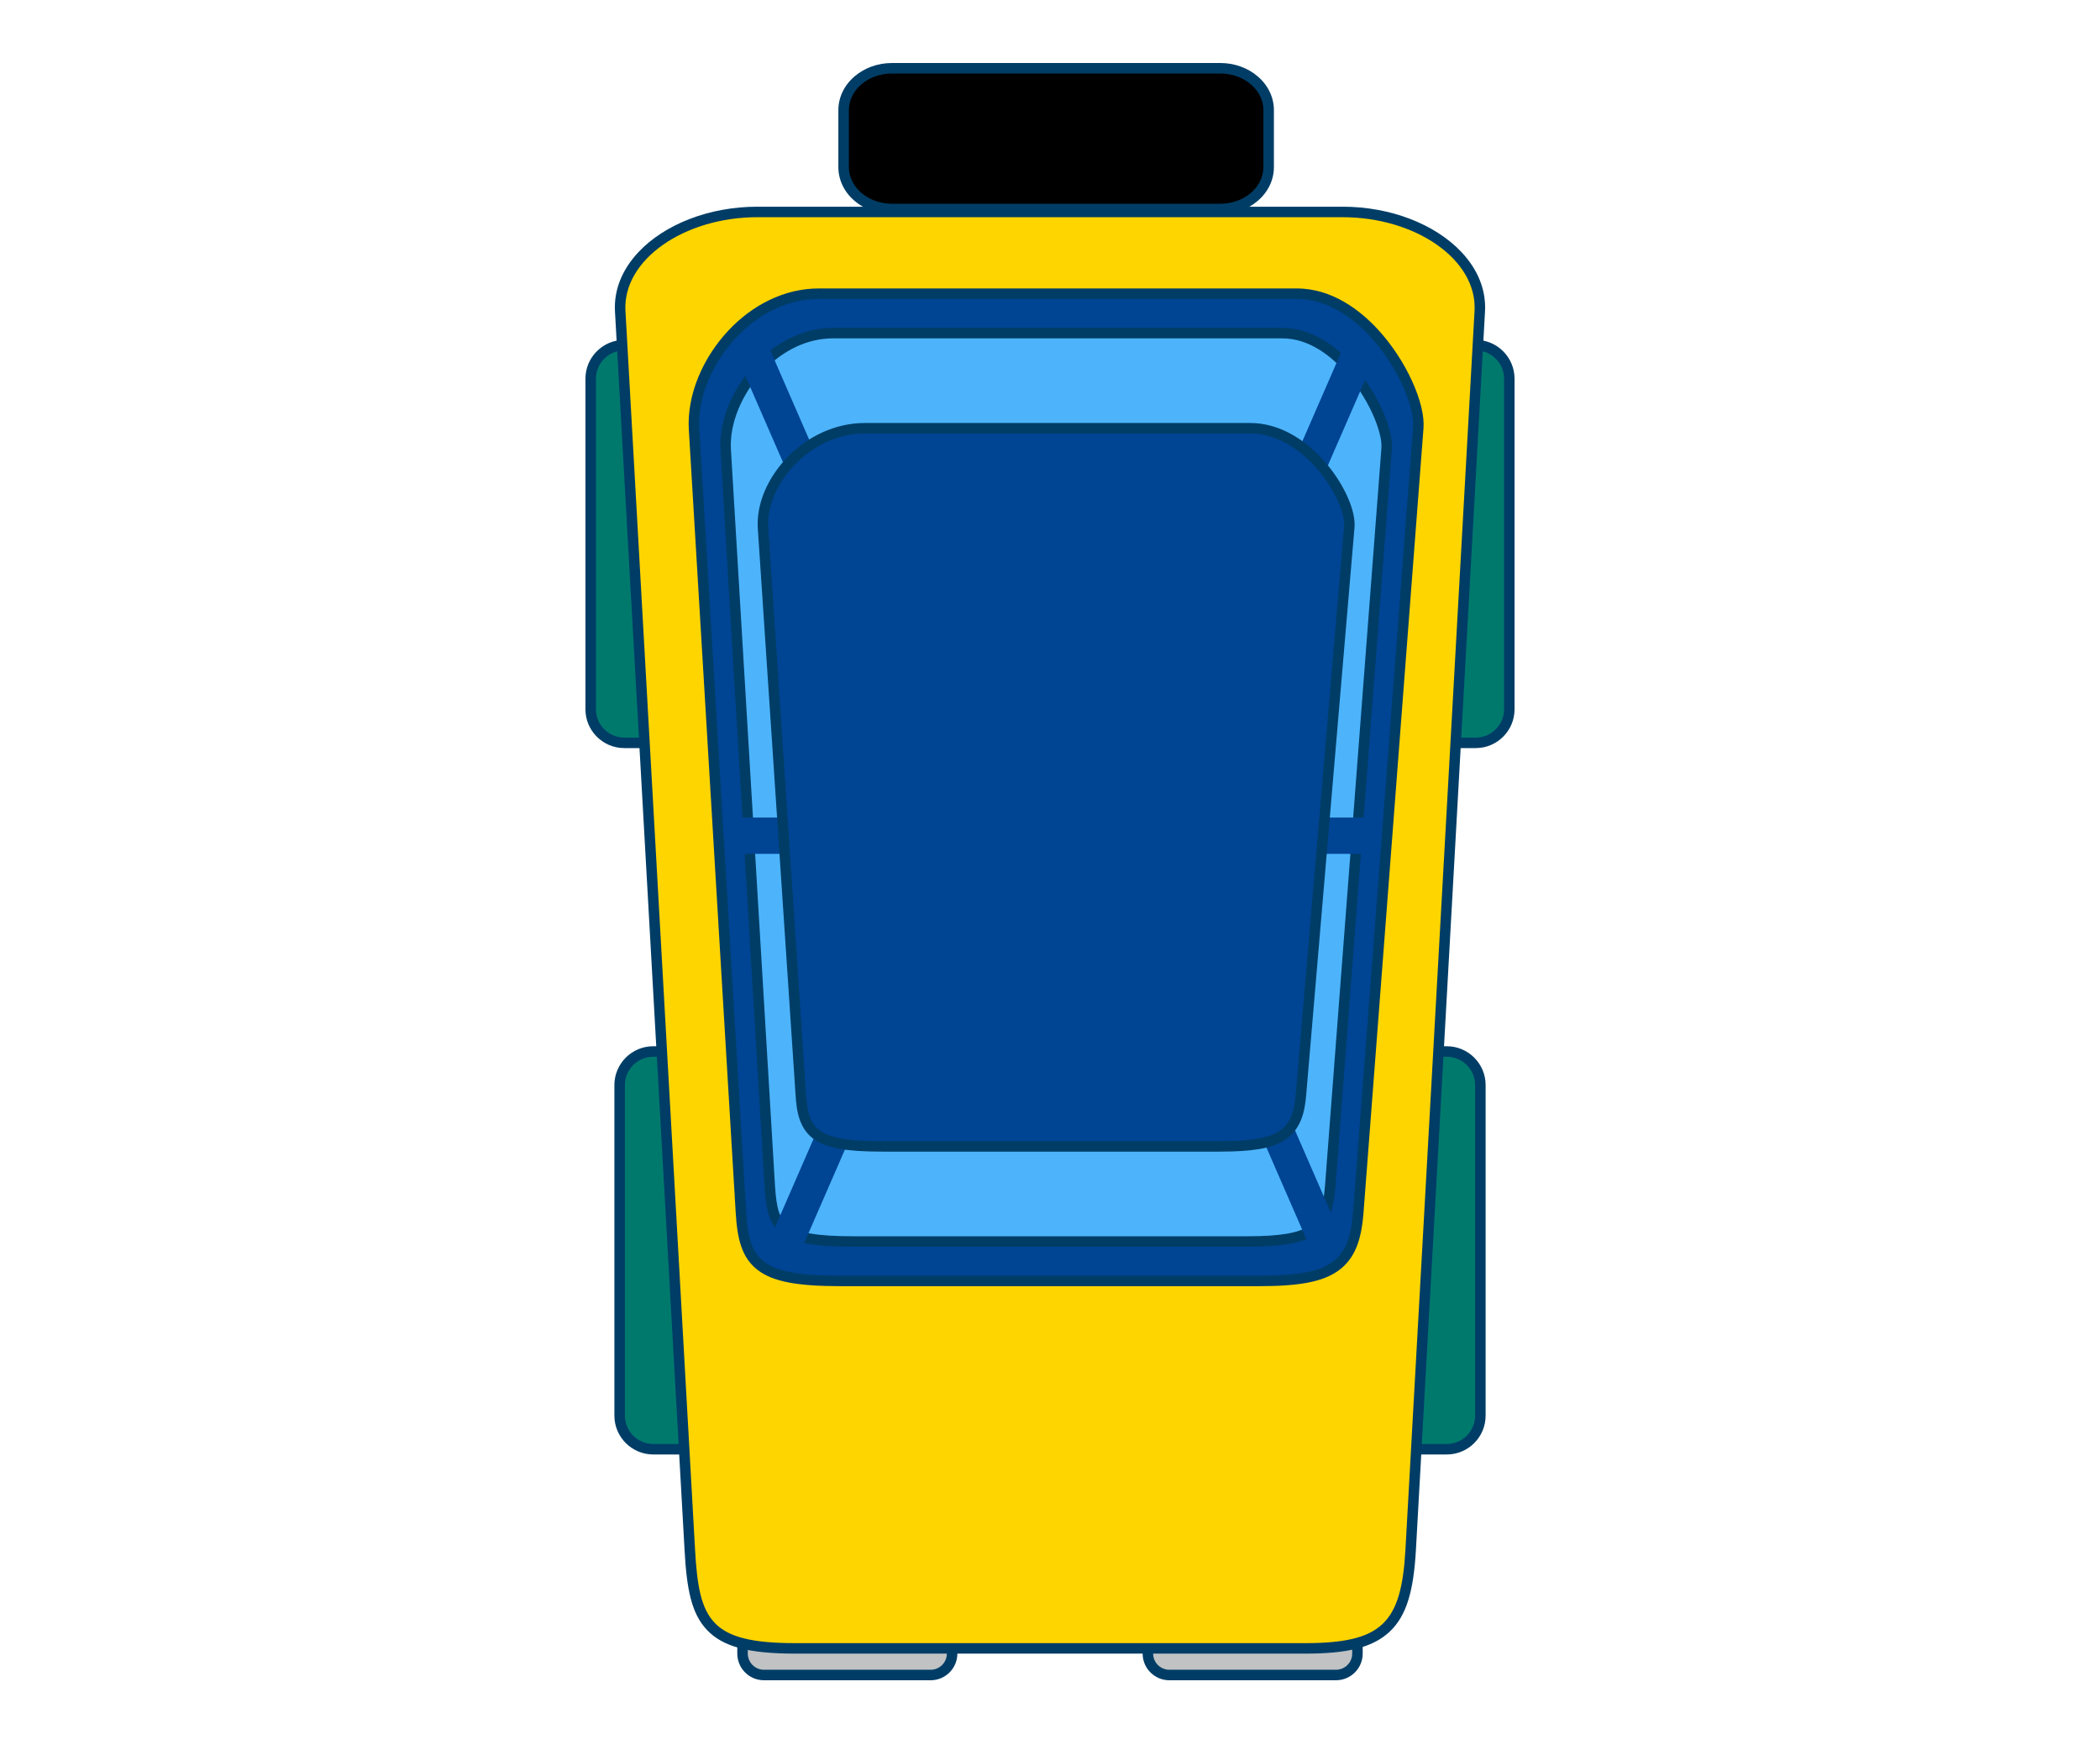 <?xml version="1.0" encoding="utf-8"?>
<!-- Generator: Adobe Illustrator 24.2.3, SVG Export Plug-In . SVG Version: 6.00 Build 0)  -->
<svg version="1.1" id="Ñëîé_1" xmlns="http://www.w3.org/2000/svg" xmlns:xlink="http://www.w3.org/1999/xlink" x="0px" y="0px"
	 viewBox="0 0 3000 2500" style="enable-background:new 0 0 3000 2500;" xml:space="preserve">
<g>
	<g>
		<path d="M1274.29,298.51c-38.11,0-69.12-26.89-69.12-59.95v-81.13c0-33.05,31.01-59.94,69.12-59.94h468.96
			c38.11,0,69.12,26.89,69.12,59.94v81.13c0,33.05-31.01,59.95-69.12,59.95H1274.29z"/>
		<path style="fill:#003D66;" d="M1743.25,105c34.03,0,61.62,23.48,61.62,52.44v81.13c0,28.97-27.59,52.44-61.62,52.44h-468.96
			c-34.03,0-61.62-23.48-61.62-52.44v-81.13c0-28.96,27.59-52.44,61.62-52.44H1743.25 M1743.25,90h-468.96
			c-20.02,0-38.94,6.73-53.29,18.94c-15.04,12.8-23.33,30.03-23.33,48.51v81.13c0,18.48,8.28,35.71,23.33,48.51
			c14.35,12.21,33.27,18.94,53.29,18.94h468.96c20.02,0,38.94-6.73,53.29-18.94c15.04-12.8,23.32-30.03,23.32-48.51v-81.13
			c0-18.48-8.28-35.7-23.32-48.51C1782.2,96.73,1763.27,90,1743.25,90L1743.25,90z"/>
	</g>
	<g>
		<g>
			<path style="fill-rule:evenodd;clip-rule:evenodd;fill:#00796D;" d="M933.16,2069.97c-26.45,0-47.96-21.52-47.96-47.97v-472.17
				c0-26.43,21.52-47.94,47.96-47.94h154.4c26.42,0,47.91,21.5,47.91,47.94v472.17c0,26.45-21.49,47.97-47.91,47.97H933.16z"/>
			<path style="fill:#003D66;" d="M1087.56,1509.4c22.21,0,40.41,18.19,40.41,40.44v472.17c0,22.27-18.19,40.47-40.41,40.47h-154.4
				c-22.27,0-40.46-18.19-40.46-40.47v-472.17c0-22.24,18.19-40.44,40.46-40.44H1087.56 M1087.56,1494.4h-154.4
				c-30.58,0-55.46,24.87-55.46,55.44v472.17c0,30.58,24.88,55.47,55.46,55.47h154.4c30.55,0,55.41-24.88,55.41-55.47v-472.17
				C1142.97,1519.26,1118.11,1494.4,1087.56,1494.4L1087.56,1494.4z"/>
		</g>
		<g>
			<path style="fill-rule:evenodd;clip-rule:evenodd;fill:#00796D;" d="M1912.5,2069.97c-26.45,0-47.97-21.52-47.97-47.97v-472.17
				c0-26.43,21.52-47.94,47.97-47.94h154.4c26.42,0,47.91,21.5,47.91,47.94v472.17c0,26.45-21.49,47.97-47.91,47.97H1912.5z"/>
			<path style="fill:#003D66;" d="M2066.9,1509.4c22.21,0,40.41,18.19,40.41,40.44v472.17c0,22.27-18.19,40.47-40.41,40.47h-154.4
				c-22.27,0-40.47-18.19-40.47-40.47v-472.17c0-22.24,18.19-40.44,40.47-40.44H2066.9 M2066.9,1494.4h-154.4
				c-30.58,0-55.47,24.87-55.47,55.44v472.17c0,30.58,24.88,55.47,55.47,55.47h154.4c30.55,0,55.41-24.88,55.41-55.47v-472.17
				C2122.3,1519.26,2097.45,1494.4,2066.9,1494.4L2066.9,1494.4z"/>
		</g>
	</g>
	<g>
		<g>
			<path style="fill-rule:evenodd;clip-rule:evenodd;fill:#00796D;" d="M891.82,1061.02c-26.45,0-47.97-21.49-47.97-47.91V540.94
				c0-26.45,21.52-47.97,47.97-47.97h154.4c26.42,0,47.91,21.52,47.91,47.97v472.17c0,26.42-21.49,47.91-47.91,47.91H891.82z"/>
			<path style="fill:#003D66;" d="M1046.22,500.47c22.22,0,40.41,18.19,40.41,40.47v472.17c0,22.21-18.19,40.41-40.41,40.41h-154.4
				c-22.27,0-40.47-18.19-40.47-40.41V540.94c0-22.27,18.19-40.47,40.47-40.47H1046.22 M1046.22,485.47h-154.4
				c-30.58,0-55.47,24.88-55.47,55.47v472.17c0,30.55,24.88,55.41,55.47,55.41h154.4c30.55,0,55.41-24.86,55.41-55.41V540.94
				C1101.63,510.35,1076.77,485.47,1046.22,485.47L1046.22,485.47z"/>
		</g>
		<g>
			<path style="fill-rule:evenodd;clip-rule:evenodd;fill:#00796D;" d="M1953.78,1061.02c-26.42,0-47.91-21.49-47.91-47.91V540.94
				c0-26.45,21.49-47.97,47.91-47.97h154.4c26.45,0,47.97,21.52,47.97,47.97v472.17c0,26.42-21.52,47.91-47.97,47.91H1953.78z"/>
			<path style="fill:#003D66;" d="M2108.18,500.47c22.27,0,40.47,18.19,40.47,40.47v472.17c0,22.21-18.19,40.41-40.47,40.41h-154.4
				c-22.21,0-40.41-18.19-40.41-40.41V540.94c0-22.27,18.19-40.47,40.41-40.47H2108.18 M2108.18,485.47h-154.4
				c-30.55,0-55.41,24.88-55.41,55.47v472.17c0,30.55,24.86,55.41,55.41,55.41h154.4c30.58,0,55.47-24.86,55.47-55.41V540.94
				C2163.64,510.35,2138.76,485.47,2108.18,485.47L2108.18,485.47z"/>
		</g>
	</g>
	<g>
		<g>
			<path style="fill-rule:evenodd;clip-rule:evenodd;fill:#C0C2C3;" d="M1091.32,2392.5c-16.83,0-30.53-13.71-30.53-30.56v-92.21
				c0-16.85,13.7-30.56,30.53-30.56h238.25c16.87,0,30.59,13.71,30.59,30.56v92.21c0,16.85-13.72,30.56-30.59,30.56H1091.32z"/>
			<path style="fill:#003D66;" d="M1329.56,2246.66c12.71,0,23.09,10.38,23.09,23.06v92.21c0,12.68-10.38,23.06-23.09,23.06h-238.25
				c-12.65,0-23.03-10.38-23.03-23.06v-92.21c0-12.68,10.38-23.06,23.03-23.06H1329.56 M1329.56,2231.66h-238.25
				c-20.97,0-38.03,17.07-38.03,38.06v92.21c0,20.99,17.06,38.06,38.03,38.06h238.25c21,0,38.09-17.07,38.09-38.06v-92.21
				C1367.66,2248.74,1350.57,2231.66,1329.56,2231.66L1329.56,2231.66z"/>
		</g>
		<g>
			<path style="fill-rule:evenodd;clip-rule:evenodd;fill:#C0C2C3;" d="M1670.43,2392.5c-16.87,0-30.59-13.71-30.59-30.56v-92.21
				c0-16.85,13.72-30.56,30.59-30.56h238.19c16.87,0,30.59,13.71,30.59,30.56v92.21c0,16.85-13.72,30.56-30.59,30.56H1670.43z"/>
			<path style="fill:#003D66;" d="M1908.62,2246.66c12.71,0,23.09,10.38,23.09,23.06v92.21c0,12.68-10.38,23.06-23.09,23.06h-238.19
				c-12.71,0-23.09-10.38-23.09-23.06v-92.21c0-12.68,10.38-23.06,23.09-23.06H1908.62 M1908.62,2231.66h-238.19
				c-21,0-38.09,17.07-38.09,38.06v92.21c0,20.99,17.09,38.06,38.09,38.06h238.19c21,0,38.09-17.07,38.09-38.06v-92.21
				C1946.71,2248.74,1929.62,2231.66,1908.62,2231.66L1908.62,2231.66z"/>
		</g>
	</g>
	<g>
		<path style="fill-rule:evenodd;clip-rule:evenodd;fill:#FFD500;" d="M1136.54,2354.46c-64.6,0-99.62-9.04-120.88-31.2
			c-21.4-22.31-27.28-57.1-30.22-109.67L886.03,444.45c-1.59-28.3,9.41-55.8,31.83-79.52c17.71-18.74,42.03-34.39,70.32-45.26
			c28.8-11.07,61.16-16.92,93.56-16.92h836.54c32.4,0,64.74,5.85,93.52,16.91c28.26,10.86,52.56,26.5,70.28,45.22
			c22.45,23.73,33.48,51.24,31.91,79.57l-98.72,1769.14c-3.29,58.58-13.38,90.81-34.84,111.25
			c-22.08,21.04-55.78,29.62-116.32,29.62H1136.54z"/>
		<path style="fill:#003D66;" d="M1918.27,310.24c103.55,0,192.3,60.32,188.22,133.79l-98.72,1769.14
			c-5.89,104.93-32.94,133.79-143.67,133.79h-727.56c-122.09,0-137.96-32.45-143.61-133.79L893.51,444.03
			c-4.14-73.5,84.72-133.79,188.22-133.79H1918.27 M1918.27,295.24h-836.54c-33.31,0-66.59,6.02-96.25,17.42
			c-29.33,11.27-54.6,27.56-73.08,47.11c-23.87,25.25-35.58,54.68-33.87,85.09l99.41,1769.14c3.03,54.32,9.29,90.46,32.29,114.44
			c22.83,23.8,59.42,33.51,126.29,33.51h727.56c30.25,0,53.07-2.08,71.82-6.56c20.93-5,37.18-13.22,49.68-25.13
			c22.98-21.9,33.74-55.58,37.15-116.26l98.72-1769.14c1.69-30.44-10.05-59.88-33.95-85.14c-18.48-19.53-43.73-35.81-73.04-47.07
			C1984.85,301.26,1951.58,295.24,1918.27,295.24L1918.27,295.24z"/>
	</g>
	<g>
		<path style="fill-rule:evenodd;clip-rule:evenodd;fill:#004494;" d="M1200.49,1829.61c-60.36,0-93.14-6.17-113.15-21.29
			c-21.16-16-26.75-41.48-28.89-77.39L991.52,613.11c-1.36-22.69,3.12-47.4,12.94-71.44c9.58-23.44,24.02-45.8,41.78-64.64
			c34.94-37.09,78.77-57.52,123.39-57.52h682.88c48.22,0,86.46,30.35,110.05,55.81c42.73,46.12,65.86,105.24,63.53,135.75
			l-85.65,1119.98c-5.94,77.38-36.47,98.56-142.04,98.56H1200.49z"/>
		<path style="fill:#003D66;" d="M1852.51,427c96.87,0,169.95,133.16,166.1,183.49l-85.65,1119.98
			c-5.52,71.86-30.87,91.64-134.56,91.64h-597.91c-114.41,0-130.4-22.19-134.55-91.64L999,612.66
			C993.98,528.71,1072.76,427,1169.63,427H1852.51 M1852.51,412h-682.88c-24.22,0-48.14,5.67-71.12,16.86
			c-21.11,10.28-40.54,24.76-57.74,43.02c-18.38,19.51-33.34,42.66-43.26,66.95c-10.25,25.08-14.91,50.92-13.49,74.72l66.94,1117.81
			c2.28,38.05,8.4,65.19,31.86,82.93c21.43,16.2,55.52,22.81,117.67,22.81h597.91c58.04,0,90.69-6.25,112.67-21.56
			c12.24-8.53,21.09-19.94,27.05-34.88c5.09-12.76,8.21-28.35,9.8-49.05l85.65-1119.99c1.33-17.4-4.47-41.33-16.34-67.36
			c-12.15-26.65-29.61-52.95-49.17-74.06C1943.46,443.66,1903.44,412,1852.51,412L1852.51,412z"/>
	</g>
	<g>
		<path style="fill-rule:evenodd;clip-rule:evenodd;fill:#4DB4FC;" d="M1218.75,1773.29c-52.62,0-81.83-5.11-97.67-17.09
			c-15.52-11.74-19.61-31.65-21.43-62.07l-62.97-1051.61c-2.31-38.69,15.91-83.58,47.55-117.17
			c30.09-31.95,67.56-49.54,105.49-49.54h642.43c40.11,0,72.64,26.02,92.86,47.84c35.83,38.67,57.85,91.57,55.93,116.71
			l-80.58,1053.65c-2.6,33.87-9.98,52.08-25.47,62.87c-16.5,11.5-44.51,16.41-93.64,16.41H1218.75z"/>
		<path style="fill:#003D66;" d="M1832.15,483.32c37.41,0,68.15,24.71,87.36,45.44c16.35,17.64,30.95,39.65,41.12,61.96
			c8.89,19.51,13.69,37.86,12.83,49.08l-80.58,1053.64c-2.44,31.76-8.69,47.83-22.28,57.3c-15.15,10.56-41.87,15.06-89.35,15.06
			h-562.49c-50.18,0-78.9-4.8-93.14-15.57c-11.67-8.82-16.5-23.62-18.47-56.54l-62.97-1051.61c-2.19-36.69,15.25-79.45,45.52-111.58
			c28.66-30.43,64.19-47.18,100.03-47.18H1832.15 M1832.15,468.32h-642.43c-91.14,0-165.24,95.68-160.52,174.66l62.97,1051.61
			c3.91,65.33,18.95,86.21,126.58,86.21h562.49c97.55,0,121.4-18.6,126.59-86.21l80.58-1053.65
			C1992.03,593.59,1923.28,468.32,1832.15,468.32L1832.15,468.32z"/>
	</g>
	<g>
		<polygon style="fill-rule:evenodd;clip-rule:evenodd;fill:#004494;" points="1098.55,1772.84 1138.34,1799.65 1242.02,1561.67 
			1198.75,1542.81 		"/>
		<polygon style="fill-rule:evenodd;clip-rule:evenodd;fill:#004494;" points="1918.46,1771.71 1878.11,1797.26 1775.47,1561.67 
			1818.79,1542.81 		"/>
	</g>
	<g>
		<polygon style="fill-rule:evenodd;clip-rule:evenodd;fill:#004494;" points="1052.44,508.52 1093.46,484.4 1193.39,713.91 
			1150.13,732.77 		"/>
		<polygon style="fill-rule:evenodd;clip-rule:evenodd;fill:#004494;" points="1966.49,505.22 1926.14,479.67 1824.1,713.91 
			1867.37,732.77 		"/>
	</g>
	<rect x="1042.41" y="1167.74" style="fill-rule:evenodd;clip-rule:evenodd;fill:#004494;" width="924.55" height="51.86"/>
	<g>
		<path style="fill-rule:evenodd;clip-rule:evenodd;fill:#004494;" d="M1260.03,1637.42c-48.87,0-75.47-4.52-91.81-15.62
			c-17.76-12.05-22.42-31.04-24.18-57.77l-53.99-809.83c-2.08-30.94,12.22-66.02,38.23-93.84c28.93-30.93,67.89-48.67,106.91-48.67
			h550.83c33.88,0,68.47,17.35,97.42,48.85c27.54,29.98,46.09,68.76,44.1,92.22l-69.09,811.41c-2.61,30.67-10.74,47.6-28.06,58.44
			c-16.81,10.52-42.28,14.81-87.93,14.81H1260.03z"/>
		<path style="fill:#003D66;" d="M1786.03,619.19c78.19,0,137.14,96.5,134.05,132.94l-69.09,811.41
			c-4.43,52.07-24.9,66.38-108.51,66.38h-482.44c-92.24,0-105.19-16.06-108.51-66.38l-53.99-809.83
			c-4.08-60.82,59.47-134.52,137.66-134.52H1786.03 M1786.03,604.19H1235.2c-41.09,0-82.05,18.61-112.39,51.05
			c-13.18,14.09-23.82,30.38-30.79,47.12c-7.3,17.55-10.57,35.65-9.45,52.36l53.99,809.83c1.5,22.71,4.98,48.22,27.45,63.47
			c17.69,12.01,45.51,16.91,96.02,16.91h482.44c47.17,0,73.8-4.62,91.9-15.95c24.28-15.19,29.58-40.96,31.55-64.16l69.09-811.41
			c1.35-15.93-5.51-34.38-11.51-47.05c-8.48-17.93-20.43-35.53-34.54-50.89c-13.92-15.15-29.12-27.24-45.18-35.93
			C1824.96,609.35,1805.53,604.19,1786.03,604.19L1786.03,604.19z"/>
	</g>
</g>
</svg>

